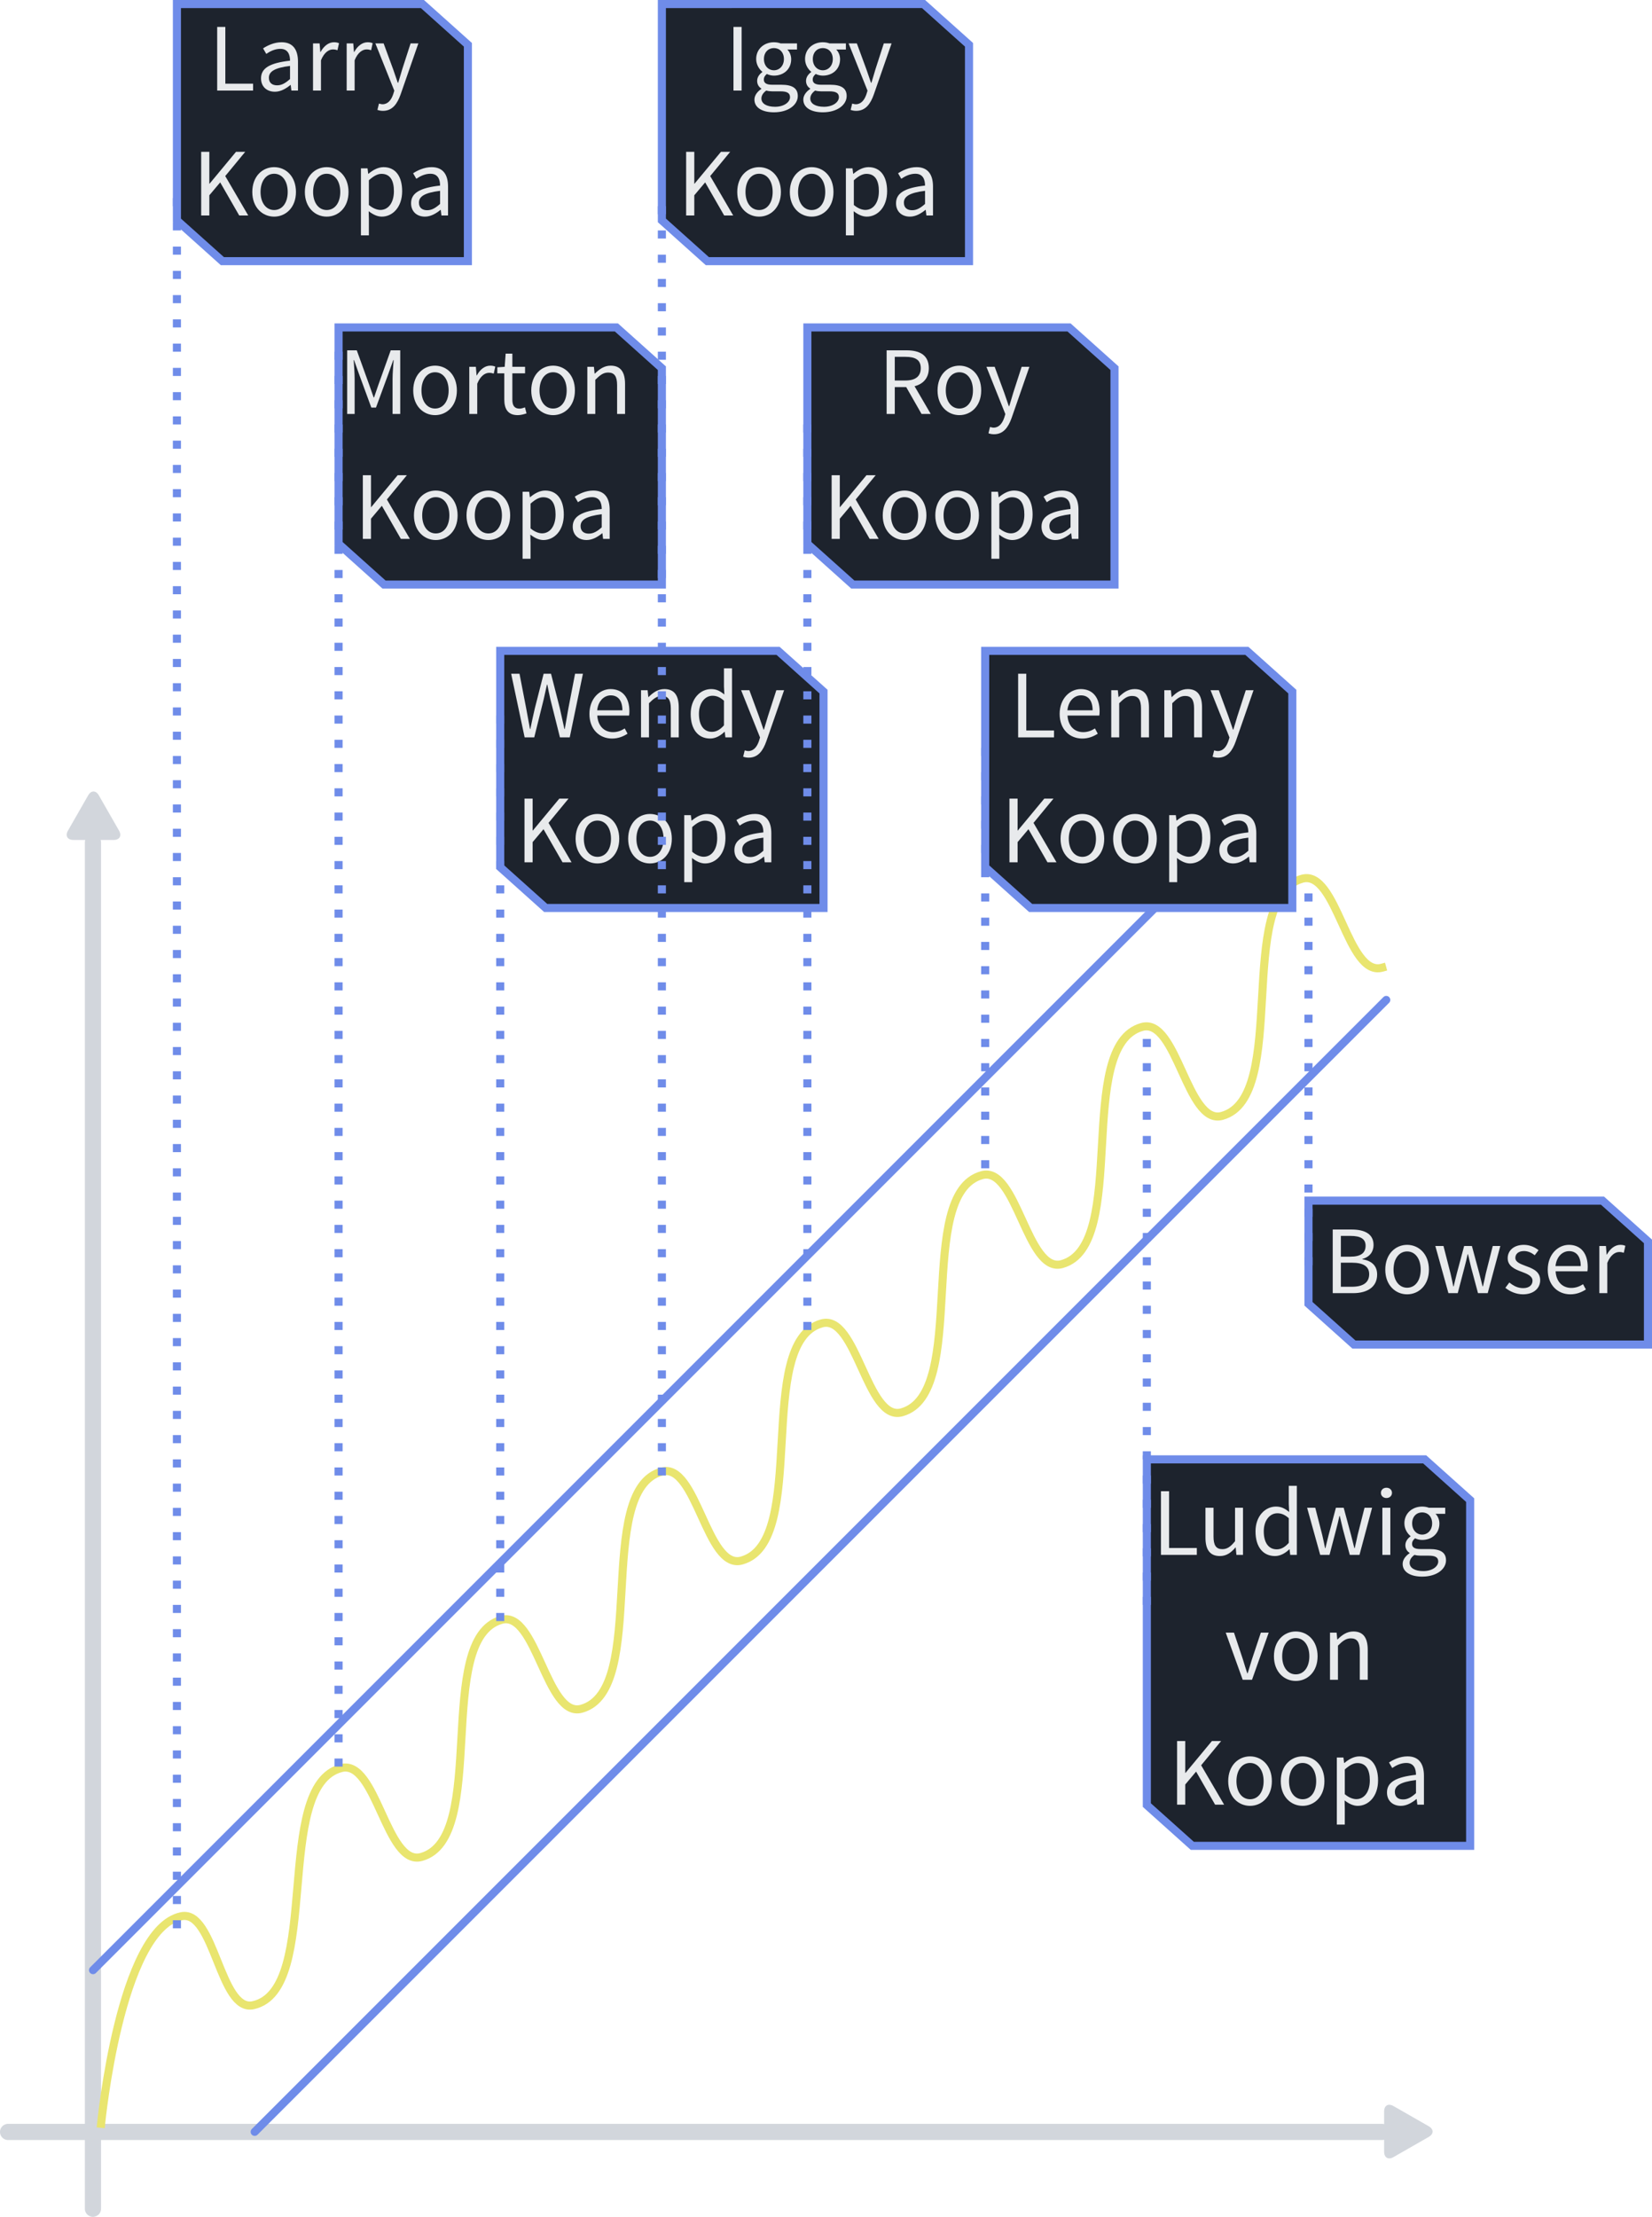 <?xml version="1.0" encoding="UTF-8" standalone="no"?>
<svg
   width="204.388"
   height="274.186"
   version="1.1"
   viewBox="0 0 204.388 274.186"
   id="svg7629"
   sodipodi:docname="flow_mario.svg"
   inkscape:version="1.2.2 (732a01da63, 2022-12-09)"
   xmlns:inkscape="http://www.inkscape.org/namespaces/inkscape"
   xmlns:sodipodi="http://sodipodi.sourceforge.net/DTD/sodipodi-0.dtd"
   xmlns="http://www.w3.org/2000/svg"
   xmlns:svg="http://www.w3.org/2000/svg"
   xmlns:rdf="http://www.w3.org/1999/02/22-rdf-syntax-ns#"
   xmlns:cc="http://creativecommons.org/ns#"
   xmlns:dc="http://purl.org/dc/elements/1.1/">
  <defs
     id="defs7633" />
  <sodipodi:namedview
     id="namedview7631"
     pagecolor="#ffffff"
     bordercolor="#000000"
     borderopacity="0.25"
     inkscape:showpageshadow="2"
     inkscape:pageopacity="0.0"
     inkscape:pagecheckerboard="0"
     inkscape:deskcolor="#d1d1d1"
     showgrid="false"
     inkscape:zoom="2.127323"
     inkscape:cx="27.49935"
     inkscape:cy="178.15818"
     inkscape:window-width="1920"
     inkscape:window-height="1017"
     inkscape:window-x="-8"
     inkscape:window-y="-8"
     inkscape:window-maximized="1"
     inkscape:current-layer="svg7629" />
  <path
     style="fill:#d2d6dc;fill-opacity:1;stroke:#d2d6dc;stroke-width:2;stroke-linecap:round;stroke-miterlimit:40;stroke-dasharray:none;stroke-dashoffset:1.2;stroke-opacity:1"
     d="m 11.5,104.186 v 169"
     id="path5161"
     inkscape:connector-curvature="0"
     sodipodi:nodetypes="cc" />
  <path
     sodipodi:nodetypes="cc"
     inkscape:connector-curvature="0"
     id="path5163"
     d="M 1,263.686 H 171"
     style="fill:#d2d6dc;fill-opacity:1;stroke:#d2d6dc;stroke-width:2;stroke-linecap:round;stroke-miterlimit:40;stroke-dasharray:none;stroke-dashoffset:1.2;stroke-opacity:1" />
  <path
     sodipodi:nodetypes="csssssssssssssssc"
     inkscape:connector-curvature="0"
     id="path5165"
     d="m 12.51,262.676 c 0,0 2.337,-24.057 9.906,-25.665 4.142,-0.88 4.779,11.916 8.915,10.999 8.58,-1.902 2.36,-27.151 10.896,-29.331 4.35,-1.111 5.572,12.204 9.906,10.999 8.375,-2.328 1.53,-27.003 9.906,-29.331 4.333,-1.204 5.572,12.204 9.906,10.999 8.375,-2.328 1.531,-27.003 9.906,-29.331 4.333,-1.205 5.572,12.204 9.906,10.999 8.375,-2.328 1.531,-27.003 9.906,-29.331 4.334,-1.205 5.572,12.204 9.906,10.999 8.375,-2.328 1.531,-27.003 9.906,-29.331 4.334,-1.205 5.572,12.204 9.906,10.999 8.375,-2.328 1.531,-27.003 9.906,-29.331 4.334,-1.205 5.572,12.204 9.906,10.999 8.375,-2.328 1.531,-27.003 9.906,-29.331 4.334,-1.205 5.572,12.204 9.906,10.999"
     style="font-style:normal;font-variant:normal;font-weight:500;font-stretch:normal;font-size:medium;line-height:0%;font-family:Inconsolata;-inkscape-font-specification:'Inconsolata Medium';letter-spacing:0px;word-spacing:0px;fill:none;fill-opacity:0.07;stroke:#e9e56f;stroke-width:1;stroke-linecap:square;stroke-linejoin:miter;stroke-miterlimit:40;stroke-dasharray:none;stroke-dashoffset:1.2;stroke-opacity:1" />
  <g
     id="g5171"
     transform="matrix(0,-0.012,-0.012,0,14.884,104.207)"
     style="fill:#d2d6dc;fill-opacity:1;stroke-width:82.566"
     inkscape:export-xdpi="96"
     inkscape:export-ydpi="96">
    <g
       id="g5169"
       style="fill:#d2d6dc;fill-opacity:1;stroke-width:82.566">
      <path
         id="path5167"
         d="M 486.413,221.412 122.347,12.916 C 69.409,-17.402 26.495,7.476 26.495,68.479 v 415.652 c 0,61.004 42.914,85.882 95.852,55.563 l 364.066,-208.49 c 52.938,-30.317 52.938,-79.473 0,-109.792 z"
         inkscape:connector-curvature="0"
         style="fill:#d2d6dc;fill-opacity:1;stroke-width:82.566" />
    </g>
  </g>
  <g
     inkscape:export-ydpi="96"
     inkscape:export-xdpi="96"
     style="fill:#d2d6dc;fill-opacity:1;stroke-width:82.566"
     transform="matrix(0.012,0,0,-0.012,170.929,266.958)"
     id="g5177">
    <g
       style="fill:#d2d6dc;fill-opacity:1;stroke-width:82.566"
       id="g5175">
      <path
         style="fill:#d2d6dc;fill-opacity:1;stroke-width:82.566"
         inkscape:connector-curvature="0"
         d="M 486.413,221.412 122.347,12.916 C 69.409,-17.402 26.495,7.476 26.495,68.479 v 415.652 c 0,61.004 42.914,85.882 95.852,55.563 l 364.066,-208.49 c 52.938,-30.317 52.938,-79.473 0,-109.792 z"
         id="path5173" />
    </g>
  </g>
  <path
     style="fill:#d2d6dc;fill-opacity:1;stroke:#6f8ce9;stroke-width:1;stroke-linecap:round;stroke-miterlimit:4;stroke-dasharray:none;stroke-dashoffset:1.2;stroke-opacity:1"
     d="m 11.51,243.676 140,-140"
     id="path5179"
     inkscape:connector-curvature="0" />
  <path
     style="fill:#d2d6dc;fill-opacity:1;stroke:#6f8ce9;stroke-width:1;stroke-linecap:round;stroke-miterlimit:4;stroke-dasharray:none;stroke-dashoffset:1.2;stroke-opacity:1"
     d="m 31.51,263.676 140,-140"
     id="path5181"
     inkscape:connector-curvature="0" />
  <path
     inkscape:connector-curvature="0"
     id="path5262"
     d="M 21.888,238.5 V 23.5"
     style="fill:none;fill-opacity:1;stroke:#6f8ce9;stroke-width:1;stroke-miterlimit:4;stroke-dasharray:1, 2;stroke-dashoffset:0;stroke-opacity:1"
     sodipodi:nodetypes="cc" />
  <g
     aria-label="Larry 
Koopa"
     id="text5272"
     style="font-size:12px;line-height:1.25;font-family:'Small Fonts';-inkscape-font-specification:'Small Fonts';text-align:center;text-anchor:middle;fill:#e8eaec;stroke:#cf2f25;stroke-linecap:round">
    <path
       d="m 26.871,11.202 h 4.44 v -0.852 h -3.432 V 3.33 h -1.008 z"
       style="font-family:'Source Sans Pro';-inkscape-font-specification:'Source Sans Pro';stroke:none"
       id="path9113" />
    <path
       d="m 32.295,9.69 c 0,1.044 0.732,1.656 1.716,1.656 0.72,0 1.368,-0.384 1.932,-0.84 h 0.024 l 0.084,0.696 h 0.816 V 7.626 c 0,-1.452 -0.6,-2.4 -2.028,-2.4 -0.936,0 -1.752,0.408 -2.292,0.756 l 0.396,0.684 c 0.456,-0.312 1.056,-0.624 1.74,-0.624 0.948,0 1.2,0.72 1.2,1.464 -2.484,0.276 -3.588,0.912 -3.588,2.184 z m 0.972,-0.072 c 0,-0.744 0.66,-1.224 2.616,-1.464 v 1.62 c -0.564,0.504 -1.032,0.78 -1.596,0.78 -0.576,0 -1.02,-0.276 -1.02,-0.936 z"
       style="font-family:'Source Sans Pro';-inkscape-font-specification:'Source Sans Pro';stroke:none"
       id="path9115" />
    <path
       d="m 38.727,11.202 h 0.984 V 7.458 c 0.396,-0.984 0.984,-1.344 1.476,-1.344 0.24,0 0.372,0.036 0.564,0.096 l 0.192,-0.864 c -0.192,-0.084 -0.372,-0.12 -0.624,-0.12 -0.66,0 -1.26,0.468 -1.656,1.2 h -0.036 l -0.084,-1.056 h -0.816 z"
       style="font-family:'Source Sans Pro';-inkscape-font-specification:'Source Sans Pro';stroke:none"
       id="path9117" />
    <path
       d="m 42.891,11.202 h 0.984 V 7.458 c 0.396,-0.984 0.984,-1.344 1.476,-1.344 0.24,0 0.372,0.036 0.564,0.096 l 0.192,-0.864 c -0.192,-0.084 -0.372,-0.12 -0.624,-0.12 -0.66,0 -1.26,0.468 -1.656,1.2 h -0.036 l -0.084,-1.056 h -0.816 z"
       style="font-family:'Source Sans Pro';-inkscape-font-specification:'Source Sans Pro';stroke:none"
       id="path9119" />
    <path
       d="m 46.887,12.81 -0.192,0.78 c 0.192,0.072 0.42,0.12 0.684,0.12 1.176,0 1.776,-0.876 2.184,-2.028 l 2.196,-6.312 h -0.96 l -1.044,3.228 c -0.156,0.516 -0.324,1.116 -0.492,1.644 h -0.048 c -0.18,-0.54 -0.384,-1.14 -0.564,-1.644 l -1.188,-3.228 h -1.02 l 2.34,5.844 -0.132,0.432 c -0.24,0.72 -0.66,1.248 -1.32,1.248 -0.144,0 -0.324,-0.048 -0.444,-0.084 z"
       style="font-family:'Source Sans Pro';-inkscape-font-specification:'Source Sans Pro';stroke:none"
       id="path9121" />
    <path
       d="m 24.891,26.65 h 1.008 v -2.496 l 1.344,-1.596 2.352,4.092 h 1.116 l -2.844,-4.872 2.472,-3 h -1.14 l -3.276,3.948 h -0.024 v -3.948 h -1.008 z"
       style="font-family:'Source Sans Pro';-inkscape-font-specification:'Source Sans Pro';stroke:none"
       id="path9123" />
    <path
       d="m 31.215,23.746 c 0,1.932 1.272,3.048 2.7,3.048 1.428,0 2.7,-1.116 2.7,-3.048 0,-1.956 -1.272,-3.072 -2.7,-3.072 -1.428,0 -2.7,1.116 -2.7,3.072 z m 1.02,0 c 0,-1.344 0.684,-2.256 1.68,-2.256 1.008,0 1.68,0.912 1.68,2.256 0,1.332 -0.672,2.232 -1.68,2.232 -0.996,0 -1.68,-0.9 -1.68,-2.232 z"
       style="font-family:'Source Sans Pro';-inkscape-font-specification:'Source Sans Pro';stroke:none"
       id="path9125" />
    <path
       d="m 37.719,23.746 c 0,1.932 1.272,3.048 2.7,3.048 1.428,0 2.7,-1.116 2.7,-3.048 0,-1.956 -1.272,-3.072 -2.7,-3.072 -1.428,0 -2.7,1.116 -2.7,3.072 z m 1.02,0 c 0,-1.344 0.684,-2.256 1.68,-2.256 1.008,0 1.68,0.912 1.68,2.256 0,1.332 -0.672,2.232 -1.68,2.232 -0.996,0 -1.68,-0.9 -1.68,-2.232 z"
       style="font-family:'Source Sans Pro';-inkscape-font-specification:'Source Sans Pro';stroke:none"
       id="path9127" />
    <path
       d="m 45.615,26.122 c 0.54,0.42 1.08,0.672 1.62,0.672 1.332,0 2.52,-1.164 2.52,-3.144 0,-1.812 -0.804,-2.976 -2.304,-2.976 -0.684,0 -1.332,0.372 -1.86,0.816 h -0.036 l -0.084,-0.672 h -0.816 v 8.292 h 0.984 v -1.968 z m 0.024,-0.768 v -3.06 c 0.576,-0.516 1.068,-0.792 1.56,-0.792 1.104,0 1.536,0.864 1.536,2.148 0,1.44 -0.708,2.316 -1.668,2.316 -0.384,0 -0.9,-0.168 -1.428,-0.612 z"
       style="font-family:'Source Sans Pro';-inkscape-font-specification:'Source Sans Pro';stroke:none"
       id="path9129" />
    <path
       d="m 50.859,25.138 c 0,1.044 0.732,1.656 1.716,1.656 0.72,0 1.368,-0.384 1.932,-0.84 h 0.024 l 0.084,0.696 h 0.816 v -3.576 c 0,-1.452 -0.6,-2.4 -2.028,-2.4 -0.936,0 -1.752,0.408 -2.292,0.756 l 0.396,0.684 c 0.456,-0.312 1.056,-0.624 1.74,-0.624 0.948,0 1.2,0.72 1.2,1.464 -2.484,0.276 -3.588,0.912 -3.588,2.184 z m 0.972,-0.072 c 0,-0.744 0.66,-1.224 2.616,-1.464 v 1.62 c -0.564,0.504 -1.032,0.78 -1.596,0.78 -0.576,0 -1.02,-0.276 -1.02,-0.936 z"
       style="font-family:'Source Sans Pro';-inkscape-font-specification:'Source Sans Pro';stroke:none"
       id="path9131" />
  </g>
  <path
     sodipodi:nodetypes="ccccccc"
     inkscape:connector-curvature="0"
     d="m 21.888,0.5 v 26.76 l 5.625,5.04 h 30.375 V 5.54 L 52.263,0.5 Z"
     style="fill:#1d232d;fill-opacity:1;stroke:#6f8ce9;stroke-width:1;stroke-linecap:round;stroke-miterlimit:4;stroke-dasharray:none;stroke-opacity:1"
     id="path5281" />
  <g
     aria-label="Larry 
Koopa"
     id="text5287"
     style="font-size:12px;line-height:1.25;font-family:'Small Fonts';-inkscape-font-specification:'Small Fonts';text-align:center;text-anchor:middle;fill:#e8eaec;stroke:#cf2f25;stroke-linecap:round">
    <path
       d="m 26.871,11.202 h 4.44 v -0.852 h -3.432 V 3.33 h -1.008 z"
       style="font-family:'Source Sans Pro';-inkscape-font-specification:'Source Sans Pro';stroke:none"
       id="path9134" />
    <path
       d="m 32.295,9.69 c 0,1.044 0.732,1.656 1.716,1.656 0.72,0 1.368,-0.384 1.932,-0.84 h 0.024 l 0.084,0.696 h 0.816 V 7.626 c 0,-1.452 -0.6,-2.4 -2.028,-2.4 -0.936,0 -1.752,0.408 -2.292,0.756 l 0.396,0.684 c 0.456,-0.312 1.056,-0.624 1.74,-0.624 0.948,0 1.2,0.72 1.2,1.464 -2.484,0.276 -3.588,0.912 -3.588,2.184 z m 0.972,-0.072 c 0,-0.744 0.66,-1.224 2.616,-1.464 v 1.62 c -0.564,0.504 -1.032,0.78 -1.596,0.78 -0.576,0 -1.02,-0.276 -1.02,-0.936 z"
       style="font-family:'Source Sans Pro';-inkscape-font-specification:'Source Sans Pro';stroke:none"
       id="path9136" />
    <path
       d="m 38.727,11.202 h 0.984 V 7.458 c 0.396,-0.984 0.984,-1.344 1.476,-1.344 0.24,0 0.372,0.036 0.564,0.096 l 0.192,-0.864 c -0.192,-0.084 -0.372,-0.12 -0.624,-0.12 -0.66,0 -1.26,0.468 -1.656,1.2 h -0.036 l -0.084,-1.056 h -0.816 z"
       style="font-family:'Source Sans Pro';-inkscape-font-specification:'Source Sans Pro';stroke:none"
       id="path9138" />
    <path
       d="m 42.891,11.202 h 0.984 V 7.458 c 0.396,-0.984 0.984,-1.344 1.476,-1.344 0.24,0 0.372,0.036 0.564,0.096 l 0.192,-0.864 c -0.192,-0.084 -0.372,-0.12 -0.624,-0.12 -0.66,0 -1.26,0.468 -1.656,1.2 h -0.036 l -0.084,-1.056 h -0.816 z"
       style="font-family:'Source Sans Pro';-inkscape-font-specification:'Source Sans Pro';stroke:none"
       id="path9140" />
    <path
       d="m 46.887,12.81 -0.192,0.78 c 0.192,0.072 0.42,0.12 0.684,0.12 1.176,0 1.776,-0.876 2.184,-2.028 l 2.196,-6.312 h -0.96 l -1.044,3.228 c -0.156,0.516 -0.324,1.116 -0.492,1.644 h -0.048 c -0.18,-0.54 -0.384,-1.14 -0.564,-1.644 l -1.188,-3.228 h -1.02 l 2.34,5.844 -0.132,0.432 c -0.24,0.72 -0.66,1.248 -1.32,1.248 -0.144,0 -0.324,-0.048 -0.444,-0.084 z"
       style="font-family:'Source Sans Pro';-inkscape-font-specification:'Source Sans Pro';stroke:none"
       id="path9142" />
    <path
       d="m 24.891,26.65 h 1.008 v -2.496 l 1.344,-1.596 2.352,4.092 h 1.116 l -2.844,-4.872 2.472,-3 h -1.14 l -3.276,3.948 h -0.024 v -3.948 h -1.008 z"
       style="font-family:'Source Sans Pro';-inkscape-font-specification:'Source Sans Pro';stroke:none"
       id="path9144" />
    <path
       d="m 31.215,23.746 c 0,1.932 1.272,3.048 2.7,3.048 1.428,0 2.7,-1.116 2.7,-3.048 0,-1.956 -1.272,-3.072 -2.7,-3.072 -1.428,0 -2.7,1.116 -2.7,3.072 z m 1.02,0 c 0,-1.344 0.684,-2.256 1.68,-2.256 1.008,0 1.68,0.912 1.68,2.256 0,1.332 -0.672,2.232 -1.68,2.232 -0.996,0 -1.68,-0.9 -1.68,-2.232 z"
       style="font-family:'Source Sans Pro';-inkscape-font-specification:'Source Sans Pro';stroke:none"
       id="path9146" />
    <path
       d="m 37.719,23.746 c 0,1.932 1.272,3.048 2.7,3.048 1.428,0 2.7,-1.116 2.7,-3.048 0,-1.956 -1.272,-3.072 -2.7,-3.072 -1.428,0 -2.7,1.116 -2.7,3.072 z m 1.02,0 c 0,-1.344 0.684,-2.256 1.68,-2.256 1.008,0 1.68,0.912 1.68,2.256 0,1.332 -0.672,2.232 -1.68,2.232 -0.996,0 -1.68,-0.9 -1.68,-2.232 z"
       style="font-family:'Source Sans Pro';-inkscape-font-specification:'Source Sans Pro';stroke:none"
       id="path9148" />
    <path
       d="m 45.615,26.122 c 0.54,0.42 1.08,0.672 1.62,0.672 1.332,0 2.52,-1.164 2.52,-3.144 0,-1.812 -0.804,-2.976 -2.304,-2.976 -0.684,0 -1.332,0.372 -1.86,0.816 h -0.036 l -0.084,-0.672 h -0.816 v 8.292 h 0.984 v -1.968 z m 0.024,-0.768 v -3.06 c 0.576,-0.516 1.068,-0.792 1.56,-0.792 1.104,0 1.536,0.864 1.536,2.148 0,1.44 -0.708,2.316 -1.668,2.316 -0.384,0 -0.9,-0.168 -1.428,-0.612 z"
       style="font-family:'Source Sans Pro';-inkscape-font-specification:'Source Sans Pro';stroke:none"
       id="path9150" />
    <path
       d="m 50.859,25.138 c 0,1.044 0.732,1.656 1.716,1.656 0.72,0 1.368,-0.384 1.932,-0.84 h 0.024 l 0.084,0.696 h 0.816 v -3.576 c 0,-1.452 -0.6,-2.4 -2.028,-2.4 -0.936,0 -1.752,0.408 -2.292,0.756 l 0.396,0.684 c 0.456,-0.312 1.056,-0.624 1.74,-0.624 0.948,0 1.2,0.72 1.2,1.464 -2.484,0.276 -3.588,0.912 -3.588,2.184 z m 0.972,-0.072 c 0,-0.744 0.66,-1.224 2.616,-1.464 v 1.62 c -0.564,0.504 -1.032,0.78 -1.596,0.78 -0.576,0 -1.02,-0.276 -1.02,-0.936 z"
       style="font-family:'Source Sans Pro';-inkscape-font-specification:'Source Sans Pro';stroke:none"
       id="path9152" />
  </g>
  <path
     sodipodi:nodetypes="ccccccc"
     inkscape:connector-curvature="0"
     d="m 41.888,40.5 v 26.76 l 5.625,5.04 h 34.375 V 45.54 l -5.625,-5.04 z"
     style="fill:#1d232d;fill-opacity:1;stroke:#6f8ce9;stroke-width:1;stroke-linecap:round;stroke-miterlimit:4;stroke-dasharray:none;stroke-opacity:1"
     id="path5321" />
  <g
     aria-label="Morton
Koopa"
     id="text5335"
     style="font-size:12px;line-height:1.25;font-family:'Small Fonts';-inkscape-font-specification:'Small Fonts';text-align:center;text-anchor:middle;fill:#e8eaec;stroke:#cf2f25;stroke-linecap:round">
    <path
       d="m 42.953,51.202 h 0.924 v -4.332 c 0,-0.696 -0.072,-1.632 -0.12,-2.328 h 0.048 l 0.624,1.752 1.512,4.116 h 0.576 l 1.512,-4.116 0.624,-1.752 h 0.048 c -0.048,0.696 -0.132,1.632 -0.132,2.328 v 4.332 h 0.948 v -7.872 h -1.176 l -1.512,4.224 -0.552,1.608 h -0.048 l -0.564,-1.608 -1.524,-4.224 h -1.188 z"
       style="font-family:'Source Sans Pro';-inkscape-font-specification:'Source Sans Pro';stroke:none"
       id="path9155" />
    <path
       d="m 51.125,48.298 c 0,1.932 1.272,3.048 2.7,3.048 1.428,0 2.7,-1.116 2.7,-3.048 0,-1.956 -1.272,-3.072 -2.7,-3.072 -1.428,0 -2.7,1.116 -2.7,3.072 z m 1.02,0 c 0,-1.344 0.684,-2.256 1.68,-2.256 1.008,0 1.68,0.912 1.68,2.256 0,1.332 -0.672,2.232 -1.68,2.232 -0.996,0 -1.68,-0.9 -1.68,-2.232 z"
       style="font-family:'Source Sans Pro';-inkscape-font-specification:'Source Sans Pro';stroke:none"
       id="path9157" />
    <path
       d="m 58.061,51.202 h 0.984 v -3.744 c 0.396,-0.984 0.984,-1.344 1.476,-1.344 0.24,0 0.372,0.036 0.564,0.096 l 0.192,-0.864 c -0.192,-0.084 -0.372,-0.12 -0.624,-0.12 -0.66,0 -1.26,0.468 -1.656,1.2 h -0.036 l -0.084,-1.056 h -0.816 z"
       style="font-family:'Source Sans Pro';-inkscape-font-specification:'Source Sans Pro';stroke:none"
       id="path9159" />
    <path
       d="m 62.393,49.402 c 0,1.152 0.42,1.944 1.668,1.944 0.36,0 0.756,-0.108 1.08,-0.216 l -0.192,-0.744 c -0.192,0.072 -0.456,0.156 -0.66,0.156 -0.672,0 -0.9,-0.408 -0.9,-1.128 v -3.24 h 1.572 v -0.804 h -1.572 v -1.632 h -0.828 l -0.12,1.632 -0.912,0.06 v 0.744 h 0.864 z"
       style="font-family:'Source Sans Pro';-inkscape-font-specification:'Source Sans Pro';stroke:none"
       id="path9161" />
    <path
       d="m 65.729,48.298 c 0,1.932 1.272,3.048 2.7,3.048 1.428,0 2.7,-1.116 2.7,-3.048 0,-1.956 -1.272,-3.072 -2.7,-3.072 -1.428,0 -2.7,1.116 -2.7,3.072 z m 1.02,0 c 0,-1.344 0.684,-2.256 1.68,-2.256 1.008,0 1.68,0.912 1.68,2.256 0,1.332 -0.672,2.232 -1.68,2.232 -0.996,0 -1.68,-0.9 -1.68,-2.232 z"
       style="font-family:'Source Sans Pro';-inkscape-font-specification:'Source Sans Pro';stroke:none"
       id="path9163" />
    <path
       d="m 72.665,51.202 h 0.984 v -4.224 c 0.588,-0.588 0.996,-0.9 1.596,-0.9 0.768,0 1.104,0.468 1.104,1.56 v 3.564 h 0.984 v -3.696 c 0,-1.488 -0.552,-2.28 -1.776,-2.28 -0.804,0 -1.404,0.432 -1.956,0.984 h -0.036 l -0.084,-0.84 h -0.816 z"
       style="font-family:'Source Sans Pro';-inkscape-font-specification:'Source Sans Pro';stroke:none"
       id="path9165" />
    <path
       d="m 44.891,66.65 h 1.008 v -2.496 l 1.344,-1.596 2.352,4.092 h 1.116 l -2.844,-4.872 2.472,-3 h -1.14 l -3.276,3.948 h -0.024 v -3.948 h -1.008 z"
       style="font-family:'Source Sans Pro';-inkscape-font-specification:'Source Sans Pro';stroke:none"
       id="path9167" />
    <path
       d="m 51.215,63.746 c 0,1.932 1.272,3.048 2.7,3.048 1.428,0 2.7,-1.116 2.7,-3.048 0,-1.956 -1.272,-3.072 -2.7,-3.072 -1.428,0 -2.7,1.116 -2.7,3.072 z m 1.02,0 c 0,-1.344 0.684,-2.256 1.68,-2.256 1.008,0 1.68,0.912 1.68,2.256 0,1.332 -0.672,2.232 -1.68,2.232 -0.996,0 -1.68,-0.9 -1.68,-2.232 z"
       style="font-family:'Source Sans Pro';-inkscape-font-specification:'Source Sans Pro';stroke:none"
       id="path9169" />
    <path
       d="m 57.719,63.746 c 0,1.932 1.272,3.048 2.7,3.048 1.428,0 2.7,-1.116 2.7,-3.048 0,-1.956 -1.272,-3.072 -2.7,-3.072 -1.428,0 -2.7,1.116 -2.7,3.072 z m 1.02,0 c 0,-1.344 0.684,-2.256 1.68,-2.256 1.008,0 1.68,0.912 1.68,2.256 0,1.332 -0.672,2.232 -1.68,2.232 -0.996,0 -1.68,-0.9 -1.68,-2.232 z"
       style="font-family:'Source Sans Pro';-inkscape-font-specification:'Source Sans Pro';stroke:none"
       id="path9171" />
    <path
       d="m 65.615,66.122 c 0.54,0.42 1.08,0.672 1.62,0.672 1.332,0 2.52,-1.164 2.52,-3.144 0,-1.812 -0.804,-2.976 -2.304,-2.976 -0.684,0 -1.332,0.372 -1.86,0.816 h -0.036 l -0.084,-0.672 h -0.816 v 8.292 h 0.984 v -1.968 z m 0.024,-0.768 v -3.06 c 0.576,-0.516 1.068,-0.792 1.56,-0.792 1.104,0 1.536,0.864 1.536,2.148 0,1.44 -0.708,2.316 -1.668,2.316 -0.384,0 -0.9,-0.168 -1.428,-0.612 z"
       style="font-family:'Source Sans Pro';-inkscape-font-specification:'Source Sans Pro';stroke:none"
       id="path9173" />
    <path
       d="m 70.859,65.138 c 0,1.044 0.732,1.656 1.716,1.656 0.72,0 1.368,-0.384 1.932,-0.84 h 0.024 l 0.084,0.696 h 0.816 v -3.576 c 0,-1.452 -0.6,-2.4 -2.028,-2.4 -0.936,0 -1.752,0.408 -2.292,0.756 l 0.396,0.684 c 0.456,-0.312 1.056,-0.624 1.74,-0.624 0.948,0 1.2,0.72 1.2,1.464 -2.484,0.276 -3.588,0.912 -3.588,2.184 z m 0.972,-0.072 c 0,-0.744 0.66,-1.224 2.616,-1.464 v 1.62 c -0.564,0.504 -1.032,0.78 -1.596,0.78 -0.576,0 -1.02,-0.276 -1.02,-0.936 z"
       style="font-family:'Source Sans Pro';-inkscape-font-specification:'Source Sans Pro';stroke:none"
       id="path9175" />
  </g>
  <path
     sodipodi:nodetypes="ccccccc"
     inkscape:connector-curvature="0"
     d="m 61.888,80.5 v 26.76 l 5.625,5.04 h 34.375 V 85.54 l -5.625,-5.04 z"
     style="fill:#1d232d;fill-opacity:1;stroke:#6f8ce9;stroke-width:1;stroke-linecap:round;stroke-miterlimit:4;stroke-dasharray:none;stroke-opacity:1"
     id="path5337" />
  <g
     aria-label="Wendy
Koopa"
     id="text5351"
     style="font-size:12px;line-height:1.25;font-family:'Small Fonts';-inkscape-font-specification:'Small Fonts';text-align:center;text-anchor:middle;fill:#e8eaec;stroke:#cf2f25;stroke-linecap:round">
    <path
       d="m 64.909,91.202 h 1.188 l 1.176,-4.74 c 0.132,-0.612 0.264,-1.176 0.396,-1.788 h 0.048 c 0.108,0.612 0.24,1.176 0.372,1.788 l 1.188,4.74 h 1.212 l 1.632,-7.872 h -0.972 l -0.828,4.284 c -0.144,0.84 -0.288,1.692 -0.444,2.544 h -0.048 c -0.192,-0.852 -0.384,-1.716 -0.564,-2.544 l -1.092,-4.284 h -0.912 l -1.092,4.284 c -0.192,0.84 -0.384,1.692 -0.552,2.544 h -0.048 c -0.156,-0.852 -0.312,-1.692 -0.468,-2.544 l -0.828,-4.284 h -1.032 z"
       style="font-family:'Source Sans Pro';-inkscape-font-specification:'Source Sans Pro';stroke:none"
       id="path9178" />
    <path
       d="m 72.925,88.298 c 0,1.908 1.236,3.048 2.796,3.048 0.792,0 1.416,-0.276 1.92,-0.6 l -0.348,-0.648 c -0.432,0.276 -0.9,0.456 -1.452,0.456 -1.116,0 -1.872,-0.792 -1.944,-2.052 h 3.936 c 0.024,-0.144 0.036,-0.336 0.036,-0.54 0,-1.668 -0.84,-2.736 -2.328,-2.736 -1.332,0 -2.616,1.164 -2.616,3.072 z m 0.96,-0.444 c 0.12,-1.176 0.864,-1.848 1.68,-1.848 0.912,0 1.44,0.66 1.44,1.848 z"
       style="font-family:'Source Sans Pro';-inkscape-font-specification:'Source Sans Pro';stroke:none"
       id="path9180" />
    <path
       d="m 79.309,91.202 h 0.984 v -4.224 c 0.588,-0.588 0.996,-0.9 1.596,-0.9 0.768,0 1.104,0.468 1.104,1.56 v 3.564 h 0.984 v -3.696 c 0,-1.488 -0.552,-2.28 -1.776,-2.28 -0.804,0 -1.404,0.432 -1.956,0.984 h -0.036 l -0.084,-0.84 h -0.816 z"
       style="font-family:'Source Sans Pro';-inkscape-font-specification:'Source Sans Pro';stroke:none"
       id="path9182" />
    <path
       d="m 85.453,88.298 c 0,1.944 0.948,3.048 2.412,3.048 0.684,0 1.308,-0.384 1.764,-0.828 h 0.036 l 0.084,0.684 h 0.816 v -8.544 h -0.996 v 2.244 l 0.048,0.996 c -0.516,-0.42 -0.96,-0.672 -1.632,-0.672 -1.332,0 -2.532,1.176 -2.532,3.072 z m 1.02,-0.012 c 0,-1.332 0.744,-2.232 1.68,-2.232 0.48,0 0.924,0.168 1.416,0.612 v 3.048 c -0.48,0.54 -0.948,0.804 -1.488,0.804 -1.02,0 -1.608,-0.84 -1.608,-2.232 z"
       style="font-family:'Source Sans Pro';-inkscape-font-specification:'Source Sans Pro';stroke:none"
       id="path9184" />
    <path
       d="m 92.137,92.81 -0.192,0.78 c 0.192,0.072 0.42,0.12 0.684,0.12 1.176,0 1.776,-0.876 2.184,-2.028 l 2.196,-6.312 h -0.96 l -1.044,3.228 c -0.156,0.516 -0.324,1.116 -0.492,1.644 h -0.048 c -0.18,-0.54 -0.384,-1.14 -0.564,-1.644 l -1.188,-3.228 h -1.02 l 2.34,5.844 -0.132,0.432 c -0.24,0.72 -0.66,1.248 -1.32,1.248 -0.144,0 -0.324,-0.048 -0.444,-0.084 z"
       style="font-family:'Source Sans Pro';-inkscape-font-specification:'Source Sans Pro';stroke:none"
       id="path9186" />
    <path
       d="m 64.891,106.65 h 1.008 v -2.496 l 1.344,-1.596 2.352,4.092 h 1.116 l -2.844,-4.872 2.472,-3 h -1.14 l -3.276,3.948 h -0.024 v -3.948 h -1.008 z"
       style="font-family:'Source Sans Pro';-inkscape-font-specification:'Source Sans Pro';stroke:none"
       id="path9188" />
    <path
       d="m 71.215,103.746 c 0,1.932 1.272,3.048 2.7,3.048 1.428,0 2.7,-1.116 2.7,-3.048 0,-1.956 -1.272,-3.072 -2.7,-3.072 -1.428,0 -2.7,1.116 -2.7,3.072 z m 1.02,0 c 0,-1.344 0.684,-2.256 1.68,-2.256 1.008,0 1.68,0.912 1.68,2.256 0,1.332 -0.672,2.232 -1.68,2.232 -0.996,0 -1.68,-0.9 -1.68,-2.232 z"
       style="font-family:'Source Sans Pro';-inkscape-font-specification:'Source Sans Pro';stroke:none"
       id="path9190" />
    <path
       d="m 77.719,103.746 c 0,1.932 1.272,3.048 2.7,3.048 1.428,0 2.7,-1.116 2.7,-3.048 0,-1.956 -1.272,-3.072 -2.7,-3.072 -1.428,0 -2.7,1.116 -2.7,3.072 z m 1.02,0 c 0,-1.344 0.684,-2.256 1.68,-2.256 1.008,0 1.68,0.912 1.68,2.256 0,1.332 -0.672,2.232 -1.68,2.232 -0.996,0 -1.68,-0.9 -1.68,-2.232 z"
       style="font-family:'Source Sans Pro';-inkscape-font-specification:'Source Sans Pro';stroke:none"
       id="path9192" />
    <path
       d="m 85.615,106.122 c 0.54,0.42 1.08,0.672 1.62,0.672 1.332,0 2.52,-1.164 2.52,-3.144 0,-1.812 -0.804,-2.976 -2.304,-2.976 -0.684,0 -1.332,0.372 -1.86,0.816 h -0.036 l -0.084,-0.672 h -0.816 v 8.292 h 0.984 v -1.968 z m 0.024,-0.768 v -3.06 c 0.576,-0.516 1.068,-0.792 1.56,-0.792 1.104,0 1.536,0.864 1.536,2.148 0,1.44 -0.708,2.316 -1.668,2.316 -0.384,0 -0.9,-0.168 -1.428,-0.612 z"
       style="font-family:'Source Sans Pro';-inkscape-font-specification:'Source Sans Pro';stroke:none"
       id="path9194" />
    <path
       d="m 90.859,105.138 c 0,1.044 0.732,1.656 1.716,1.656 0.72,0 1.368,-0.384 1.932,-0.84 h 0.024 l 0.084,0.696 h 0.816 v -3.576 c 0,-1.452 -0.6,-2.4 -2.028,-2.4 -0.936,0 -1.752,0.408 -2.292,0.756 l 0.396,0.684 c 0.456,-0.312 1.056,-0.624 1.74,-0.624 0.948,0 1.2,0.72 1.2,1.464 -2.484,0.276 -3.588,0.912 -3.588,2.184 z m 0.972,-0.072 c 0,-0.744 0.66,-1.224 2.616,-1.464 v 1.62 c -0.564,0.504 -1.032,0.78 -1.596,0.78 -0.576,0 -1.02,-0.276 -1.02,-0.936 z"
       style="font-family:'Source Sans Pro';-inkscape-font-specification:'Source Sans Pro';stroke:none"
       id="path9196" />
  </g>
  <path
     sodipodi:nodetypes="ccccccc"
     inkscape:connector-curvature="0"
     d="m 81.888,0.5 v 26.76 l 5.625,5.04 h 32.375 V 5.54 l -5.625,-5.04 z"
     style="fill:#1d232d;fill-opacity:1;stroke:#6f8ce9;stroke-width:1;stroke-linecap:round;stroke-miterlimit:4;stroke-dasharray:none;stroke-opacity:1"
     id="path5353" />
  <g
     aria-label="Iggy
Koopa"
     id="text5367"
     style="font-size:12px;line-height:1.25;font-family:'Small Fonts';-inkscape-font-specification:'Small Fonts';text-align:center;text-anchor:middle;fill:#e8eaec;stroke:#cf2f25;stroke-linecap:round">
    <path
       d="m 90.747,11.202 h 1.008 V 3.33 h -1.008 z"
       style="font-family:'Source Sans Pro';-inkscape-font-specification:'Source Sans Pro';stroke:none"
       id="path9199" />
    <path
       d="m 94.203,12.186 c 0,-0.336 0.18,-0.684 0.6,-0.984 0.252,0.072 0.528,0.096 0.756,0.096 h 1.008 c 0.756,0 1.176,0.18 1.176,0.72 0,0.612 -0.732,1.188 -1.848,1.188 -1.056,0 -1.692,-0.396 -1.692,-1.02 z m -0.864,0.132 c 0,1.008 0.984,1.572 2.412,1.572 1.812,0 2.952,-0.936 2.952,-2.016 0,-0.972 -0.684,-1.392 -2.04,-1.392 h -1.128 c -0.792,0 -1.032,-0.264 -1.032,-0.636 0,-0.324 0.168,-0.516 0.372,-0.696 0.264,0.132 0.588,0.204 0.876,0.204 1.188,0 2.136,-0.78 2.136,-2.028 0,-0.492 -0.204,-0.936 -0.48,-1.2 h 1.2 v -0.756 h -2.028 c -0.216,-0.084 -0.504,-0.144 -0.828,-0.144 -1.188,0 -2.196,0.804 -2.196,2.076 0,0.696 0.372,1.26 0.756,1.572 v 0.048 c -0.3,0.204 -0.636,0.588 -0.636,1.08 0,0.456 0.228,0.768 0.516,0.948 v 0.048 c -0.528,0.36 -0.852,0.828 -0.852,1.32 z m 2.412,-3.624 c -0.672,0 -1.236,-0.54 -1.236,-1.392 0,-0.852 0.552,-1.356 1.236,-1.356 0.684,0 1.236,0.504 1.236,1.356 0,0.852 -0.564,1.392 -1.236,1.392 z"
       style="font-family:'Source Sans Pro';-inkscape-font-specification:'Source Sans Pro';stroke:none"
       id="path9201" />
    <path
       d="m 100.251,12.186 c 0,-0.336 0.18,-0.684 0.6,-0.984 0.252,0.072 0.528,0.096 0.756,0.096 h 1.008 c 0.756,0 1.176,0.18 1.176,0.72 0,0.612 -0.732,1.188 -1.848,1.188 -1.056,0 -1.692,-0.396 -1.692,-1.02 z m -0.864,0.132 c 0,1.008 0.984,1.572 2.412,1.572 1.812,0 2.952,-0.936 2.952,-2.016 0,-0.972 -0.684,-1.392 -2.04,-1.392 h -1.128 c -0.792,0 -1.032,-0.264 -1.032,-0.636 0,-0.324 0.168,-0.516 0.372,-0.696 0.264,0.132 0.588,0.204 0.876,0.204 1.188,0 2.136,-0.78 2.136,-2.028 0,-0.492 -0.204,-0.936 -0.48,-1.2 h 1.2 v -0.756 h -2.028 c -0.216,-0.084 -0.504,-0.144 -0.828,-0.144 -1.188,0 -2.196,0.804 -2.196,2.076 0,0.696 0.372,1.26 0.756,1.572 v 0.048 c -0.3,0.204 -0.636,0.588 -0.636,1.08 0,0.456 0.228,0.768 0.516,0.948 v 0.048 c -0.528,0.36 -0.852,0.828 -0.852,1.32 z m 2.412,-3.624 c -0.672,0 -1.236,-0.54 -1.236,-1.392 0,-0.852 0.552,-1.356 1.236,-1.356 0.684,0 1.236,0.504 1.236,1.356 0,0.852 -0.564,1.392 -1.236,1.392 z"
       style="font-family:'Source Sans Pro';-inkscape-font-specification:'Source Sans Pro';stroke:none"
       id="path9203" />
    <path
       d="m 105.435,12.81 -0.192,0.78 c 0.192,0.072 0.42,0.12 0.684,0.12 1.176,0 1.776,-0.876 2.184,-2.028 l 2.196,-6.312 h -0.96 l -1.044,3.228 c -0.156,0.516 -0.324,1.116 -0.492,1.644 h -0.048 c -0.18,-0.54 -0.384,-1.14 -0.564,-1.644 l -1.188,-3.228 h -1.02 l 2.34,5.844 -0.132,0.432 c -0.24,0.72 -0.66,1.248 -1.32,1.248 -0.144,0 -0.324,-0.048 -0.444,-0.084 z"
       style="font-family:'Source Sans Pro';-inkscape-font-specification:'Source Sans Pro';stroke:none"
       id="path9205" />
    <path
       d="m 84.891,26.65 h 1.008 v -2.496 l 1.344,-1.596 2.352,4.092 h 1.116 l -2.844,-4.872 2.472,-3 h -1.14 l -3.276,3.948 h -0.024 v -3.948 h -1.008 z"
       style="font-family:'Source Sans Pro';-inkscape-font-specification:'Source Sans Pro';stroke:none"
       id="path9207" />
    <path
       d="m 91.215,23.746 c 0,1.932 1.272,3.048 2.7,3.048 1.428,0 2.7,-1.116 2.7,-3.048 0,-1.956 -1.272,-3.072 -2.7,-3.072 -1.428,0 -2.7,1.116 -2.7,3.072 z m 1.02,0 c 0,-1.344 0.684,-2.256 1.68,-2.256 1.008,0 1.68,0.912 1.68,2.256 0,1.332 -0.672,2.232 -1.68,2.232 -0.996,0 -1.68,-0.9 -1.68,-2.232 z"
       style="font-family:'Source Sans Pro';-inkscape-font-specification:'Source Sans Pro';stroke:none"
       id="path9209" />
    <path
       d="m 97.719,23.746 c 0,1.932 1.272,3.048 2.7,3.048 1.428,0 2.7,-1.116 2.7,-3.048 0,-1.956 -1.272,-3.072 -2.7,-3.072 -1.428,0 -2.7,1.116 -2.7,3.072 z m 1.02,0 c 0,-1.344 0.684,-2.256 1.68,-2.256 1.008,0 1.68,0.912 1.68,2.256 0,1.332 -0.672,2.232 -1.68,2.232 -0.996,0 -1.68,-0.9 -1.68,-2.232 z"
       style="font-family:'Source Sans Pro';-inkscape-font-specification:'Source Sans Pro';stroke:none"
       id="path9211" />
    <path
       d="m 105.615,26.122 c 0.54,0.42 1.08,0.672 1.62,0.672 1.332,0 2.52,-1.164 2.52,-3.144 0,-1.812 -0.804,-2.976 -2.304,-2.976 -0.684,0 -1.332,0.372 -1.86,0.816 h -0.036 l -0.084,-0.672 h -0.816 v 8.292 h 0.984 v -1.968 z m 0.024,-0.768 v -3.06 c 0.576,-0.516 1.068,-0.792 1.56,-0.792 1.104,0 1.536,0.864 1.536,2.148 0,1.44 -0.708,2.316 -1.668,2.316 -0.384,0 -0.9,-0.168 -1.428,-0.612 z"
       style="font-family:'Source Sans Pro';-inkscape-font-specification:'Source Sans Pro';stroke:none"
       id="path9213" />
    <path
       d="m 110.859,25.138 c 0,1.044 0.732,1.656 1.716,1.656 0.72,0 1.368,-0.384 1.932,-0.84 h 0.024 l 0.084,0.696 h 0.816 v -3.576 c 0,-1.452 -0.6,-2.4 -2.028,-2.4 -0.936,0 -1.752,0.408 -2.292,0.756 l 0.396,0.684 c 0.456,-0.312 1.056,-0.624 1.74,-0.624 0.948,0 1.2,0.72 1.2,1.464 -2.484,0.276 -3.588,0.912 -3.588,2.184 z m 0.972,-0.072 c 0,-0.744 0.66,-1.224 2.616,-1.464 v 1.62 c -0.564,0.504 -1.032,0.78 -1.596,0.78 -0.576,0 -1.02,-0.276 -1.02,-0.936 z"
       style="font-family:'Source Sans Pro';-inkscape-font-specification:'Source Sans Pro';stroke:none"
       id="path9215" />
  </g>
  <path
     sodipodi:nodetypes="ccccccc"
     inkscape:connector-curvature="0"
     d="m 99.888,40.5 v 26.76 l 5.625,5.04 h 32.375 V 45.54 l -5.625,-5.04 z"
     style="fill:#1d232d;fill-opacity:1;stroke:#6f8ce9;stroke-width:1;stroke-linecap:round;stroke-miterlimit:4;stroke-dasharray:none;stroke-opacity:1"
     id="path5369" />
  <g
     aria-label="Roy
Koopa"
     id="text5383"
     style="font-size:12px;line-height:1.25;font-family:'Small Fonts';-inkscape-font-specification:'Small Fonts';text-align:center;text-anchor:middle;fill:#e8eaec;stroke:#cf2f25;stroke-linecap:round">
    <path
       d="m 110.703,44.134 h 1.32 c 1.224,0 1.896,0.372 1.896,1.404 0,1.02 -0.672,1.524 -1.896,1.524 h -1.32 z m 4.452,7.068 -2.004,-3.432 c 1.068,-0.276 1.764,-1.008 1.764,-2.232 0,-1.632 -1.152,-2.208 -2.748,-2.208 h -2.472 v 7.872 h 1.008 v -3.324 h 1.416 l 1.896,3.324 z"
       style="font-family:'Source Sans Pro';-inkscape-font-specification:'Source Sans Pro';stroke:none"
       id="path9218" />
    <path
       d="m 115.995,48.298 c 0,1.932 1.272,3.048 2.7,3.048 1.428,0 2.7,-1.116 2.7,-3.048 0,-1.956 -1.272,-3.072 -2.7,-3.072 -1.428,0 -2.7,1.116 -2.7,3.072 z m 1.02,0 c 0,-1.344 0.684,-2.256 1.68,-2.256 1.008,0 1.68,0.912 1.68,2.256 0,1.332 -0.672,2.232 -1.68,2.232 -0.996,0 -1.68,-0.9 -1.68,-2.232 z"
       style="font-family:'Source Sans Pro';-inkscape-font-specification:'Source Sans Pro';stroke:none"
       id="path9220" />
    <path
       d="m 122.487,52.81 -0.192,0.78 c 0.192,0.072 0.42,0.12 0.684,0.12 1.176,0 1.776,-0.876 2.184,-2.028 l 2.196,-6.312 h -0.96 l -1.044,3.228 c -0.156,0.516 -0.324,1.116 -0.492,1.644 h -0.048 c -0.18,-0.54 -0.384,-1.14 -0.564,-1.644 l -1.188,-3.228 h -1.02 l 2.34,5.844 -0.132,0.432 c -0.24,0.72 -0.66,1.248 -1.32,1.248 -0.144,0 -0.324,-0.048 -0.444,-0.084 z"
       style="font-family:'Source Sans Pro';-inkscape-font-specification:'Source Sans Pro';stroke:none"
       id="path9222" />
    <path
       d="m 102.891,66.65 h 1.008 v -2.496 l 1.344,-1.596 2.352,4.092 h 1.116 l -2.844,-4.872 2.472,-3 h -1.14 l -3.276,3.948 h -0.024 v -3.948 h -1.008 z"
       style="font-family:'Source Sans Pro';-inkscape-font-specification:'Source Sans Pro';stroke:none"
       id="path9224" />
    <path
       d="m 109.215,63.746 c 0,1.932 1.272,3.048 2.7,3.048 1.428,0 2.7,-1.116 2.7,-3.048 0,-1.956 -1.272,-3.072 -2.7,-3.072 -1.428,0 -2.7,1.116 -2.7,3.072 z m 1.02,0 c 0,-1.344 0.684,-2.256 1.68,-2.256 1.008,0 1.68,0.912 1.68,2.256 0,1.332 -0.672,2.232 -1.68,2.232 -0.996,0 -1.68,-0.9 -1.68,-2.232 z"
       style="font-family:'Source Sans Pro';-inkscape-font-specification:'Source Sans Pro';stroke:none"
       id="path9226" />
    <path
       d="m 115.719,63.746 c 0,1.932 1.272,3.048 2.7,3.048 1.428,0 2.7,-1.116 2.7,-3.048 0,-1.956 -1.272,-3.072 -2.7,-3.072 -1.428,0 -2.7,1.116 -2.7,3.072 z m 1.02,0 c 0,-1.344 0.684,-2.256 1.68,-2.256 1.008,0 1.68,0.912 1.68,2.256 0,1.332 -0.672,2.232 -1.68,2.232 -0.996,0 -1.68,-0.9 -1.68,-2.232 z"
       style="font-family:'Source Sans Pro';-inkscape-font-specification:'Source Sans Pro';stroke:none"
       id="path9228" />
    <path
       d="m 123.615,66.122 c 0.54,0.42 1.08,0.672 1.62,0.672 1.332,0 2.52,-1.164 2.52,-3.144 0,-1.812 -0.804,-2.976 -2.304,-2.976 -0.684,0 -1.332,0.372 -1.86,0.816 h -0.036 l -0.084,-0.672 h -0.816 v 8.292 h 0.984 v -1.968 z m 0.024,-0.768 v -3.06 c 0.576,-0.516 1.068,-0.792 1.56,-0.792 1.104,0 1.536,0.864 1.536,2.148 0,1.44 -0.708,2.316 -1.668,2.316 -0.384,0 -0.9,-0.168 -1.428,-0.612 z"
       style="font-family:'Source Sans Pro';-inkscape-font-specification:'Source Sans Pro';stroke:none"
       id="path9230" />
    <path
       d="m 128.859,65.138 c 0,1.044 0.732,1.656 1.716,1.656 0.72,0 1.368,-0.384 1.932,-0.84 h 0.024 l 0.084,0.696 h 0.816 v -3.576 c 0,-1.452 -0.6,-2.4 -2.028,-2.4 -0.936,0 -1.752,0.408 -2.292,0.756 l 0.396,0.684 c 0.456,-0.312 1.056,-0.624 1.74,-0.624 0.948,0 1.2,0.72 1.2,1.464 -2.484,0.276 -3.588,0.912 -3.588,2.184 z m 0.972,-0.072 c 0,-0.744 0.66,-1.224 2.616,-1.464 v 1.62 c -0.564,0.504 -1.032,0.78 -1.596,0.78 -0.576,0 -1.02,-0.276 -1.02,-0.936 z"
       style="font-family:'Source Sans Pro';-inkscape-font-specification:'Source Sans Pro';stroke:none"
       id="path9232" />
  </g>
  <path
     sodipodi:nodetypes="ccccccc"
     inkscape:connector-curvature="0"
     d="m 121.888,80.5 v 26.76 l 5.625,5.04 h 32.375 V 85.54 l -5.625,-5.04 z"
     style="fill:#1d232d;fill-opacity:1;stroke:#6f8ce9;stroke-width:1;stroke-linecap:round;stroke-miterlimit:4;stroke-dasharray:none;stroke-opacity:1"
     id="path5385" />
  <g
     aria-label="Lenny
Koopa"
     id="text5399"
     style="font-size:12px;line-height:1.25;font-family:'Small Fonts';-inkscape-font-specification:'Small Fonts';text-align:center;text-anchor:middle;fill:#e8eaec;stroke:#cf2f25;stroke-linecap:round">
    <path
       d="m 125.965,91.202 h 4.44 v -0.852 h -3.432 v -7.02 h -1.008 z"
       style="font-family:'Source Sans Pro';-inkscape-font-specification:'Source Sans Pro';stroke:none"
       id="path9235" />
    <path
       d="m 131.101,88.298 c 0,1.908 1.236,3.048 2.796,3.048 0.792,0 1.416,-0.276 1.92,-0.6 l -0.348,-0.648 c -0.432,0.276 -0.9,0.456 -1.452,0.456 -1.116,0 -1.872,-0.792 -1.944,-2.052 h 3.936 c 0.024,-0.144 0.036,-0.336 0.036,-0.54 0,-1.668 -0.84,-2.736 -2.328,-2.736 -1.332,0 -2.616,1.164 -2.616,3.072 z m 0.96,-0.444 c 0.12,-1.176 0.864,-1.848 1.68,-1.848 0.912,0 1.44,0.66 1.44,1.848 z"
       style="font-family:'Source Sans Pro';-inkscape-font-specification:'Source Sans Pro';stroke:none"
       id="path9237" />
    <path
       d="m 137.485,91.202 h 0.984 v -4.224 c 0.588,-0.588 0.996,-0.9 1.596,-0.9 0.768,0 1.104,0.468 1.104,1.56 v 3.564 h 0.984 v -3.696 c 0,-1.488 -0.552,-2.28 -1.776,-2.28 -0.804,0 -1.404,0.432 -1.956,0.984 h -0.036 l -0.084,-0.84 h -0.816 z"
       style="font-family:'Source Sans Pro';-inkscape-font-specification:'Source Sans Pro';stroke:none"
       id="path9239" />
    <path
       d="m 144.049,91.202 h 0.984 v -4.224 c 0.588,-0.588 0.996,-0.9 1.596,-0.9 0.768,0 1.104,0.468 1.104,1.56 v 3.564 h 0.984 v -3.696 c 0,-1.488 -0.552,-2.28 -1.776,-2.28 -0.804,0 -1.404,0.432 -1.956,0.984 h -0.036 l -0.084,-0.84 h -0.816 z"
       style="font-family:'Source Sans Pro';-inkscape-font-specification:'Source Sans Pro';stroke:none"
       id="path9241" />
    <path
       d="m 150.217,92.81 -0.192,0.78 c 0.192,0.072 0.42,0.12 0.684,0.12 1.176,0 1.776,-0.876 2.184,-2.028 l 2.196,-6.312 h -0.96 l -1.044,3.228 c -0.156,0.516 -0.324,1.116 -0.492,1.644 h -0.048 c -0.18,-0.54 -0.384,-1.14 -0.564,-1.644 l -1.188,-3.228 h -1.02 l 2.34,5.844 -0.132,0.432 c -0.24,0.72 -0.66,1.248 -1.32,1.248 -0.144,0 -0.324,-0.048 -0.444,-0.084 z"
       style="font-family:'Source Sans Pro';-inkscape-font-specification:'Source Sans Pro';stroke:none"
       id="path9243" />
    <path
       d="m 124.891,106.65 h 1.008 v -2.496 l 1.344,-1.596 2.352,4.092 h 1.116 l -2.844,-4.872 2.472,-3 h -1.14 l -3.276,3.948 h -0.024 v -3.948 h -1.008 z"
       style="font-family:'Source Sans Pro';-inkscape-font-specification:'Source Sans Pro';stroke:none"
       id="path9245" />
    <path
       d="m 131.215,103.746 c 0,1.932 1.272,3.048 2.7,3.048 1.428,0 2.7,-1.116 2.7,-3.048 0,-1.956 -1.272,-3.072 -2.7,-3.072 -1.428,0 -2.7,1.116 -2.7,3.072 z m 1.02,0 c 0,-1.344 0.684,-2.256 1.68,-2.256 1.008,0 1.68,0.912 1.68,2.256 0,1.332 -0.672,2.232 -1.68,2.232 -0.996,0 -1.68,-0.9 -1.68,-2.232 z"
       style="font-family:'Source Sans Pro';-inkscape-font-specification:'Source Sans Pro';stroke:none"
       id="path9247" />
    <path
       d="m 137.719,103.746 c 0,1.932 1.272,3.048 2.7,3.048 1.428,0 2.7,-1.116 2.7,-3.048 0,-1.956 -1.272,-3.072 -2.7,-3.072 -1.428,0 -2.7,1.116 -2.7,3.072 z m 1.02,0 c 0,-1.344 0.684,-2.256 1.68,-2.256 1.008,0 1.68,0.912 1.68,2.256 0,1.332 -0.672,2.232 -1.68,2.232 -0.996,0 -1.68,-0.9 -1.68,-2.232 z"
       style="font-family:'Source Sans Pro';-inkscape-font-specification:'Source Sans Pro';stroke:none"
       id="path9249" />
    <path
       d="m 145.615,106.122 c 0.54,0.42 1.08,0.672 1.62,0.672 1.332,0 2.52,-1.164 2.52,-3.144 0,-1.812 -0.804,-2.976 -2.304,-2.976 -0.684,0 -1.332,0.372 -1.86,0.816 h -0.036 l -0.084,-0.672 h -0.816 v 8.292 h 0.984 v -1.968 z m 0.024,-0.768 v -3.06 c 0.576,-0.516 1.068,-0.792 1.56,-0.792 1.104,0 1.536,0.864 1.536,2.148 0,1.44 -0.708,2.316 -1.668,2.316 -0.384,0 -0.9,-0.168 -1.428,-0.612 z"
       style="font-family:'Source Sans Pro';-inkscape-font-specification:'Source Sans Pro';stroke:none"
       id="path9251" />
    <path
       d="m 150.859,105.138 c 0,1.044 0.732,1.656 1.716,1.656 0.72,0 1.368,-0.384 1.932,-0.84 h 0.024 l 0.084,0.696 h 0.816 v -3.576 c 0,-1.452 -0.6,-2.4 -2.028,-2.4 -0.936,0 -1.752,0.408 -2.292,0.756 l 0.396,0.684 c 0.456,-0.312 1.056,-0.624 1.74,-0.624 0.948,0 1.2,0.72 1.2,1.464 -2.484,0.276 -3.588,0.912 -3.588,2.184 z m 0.972,-0.072 c 0,-0.744 0.66,-1.224 2.616,-1.464 v 1.62 c -0.564,0.504 -1.032,0.78 -1.596,0.78 -0.576,0 -1.02,-0.276 -1.02,-0.936 z"
       style="font-family:'Source Sans Pro';-inkscape-font-specification:'Source Sans Pro';stroke:none"
       id="path9253" />
  </g>
  <path
     sodipodi:nodetypes="ccccccc"
     inkscape:connector-curvature="0"
     d="m 141.888,180.5 v 42.76 l 5.625,5.04 h 34.375 v -42.76 l -5.625,-5.04 z"
     style="fill:#1d232d;fill-opacity:1;stroke:#6f8ce9;stroke-width:1;stroke-linecap:round;stroke-miterlimit:4;stroke-dasharray:none;stroke-opacity:1"
     id="path5401" />
  <g
     aria-label="Ludwig
von
Koopa"
     id="text5415"
     style="font-size:12px;line-height:1.25;font-family:'Small Fonts';-inkscape-font-specification:'Small Fonts';text-align:center;text-anchor:middle;fill:#e8eaec;stroke:#cf2f25;stroke-linecap:round">
    <path
       d="m 143.634,192.314 h 4.44 v -0.852 h -3.432 v -7.02 h -1.008 z"
       style="font-family:'Source Sans Pro';-inkscape-font-specification:'Source Sans Pro';stroke:none"
       id="path9256" />
    <path
       d="m 149.142,190.178 c 0,1.488 0.552,2.28 1.788,2.28 0.804,0 1.38,-0.42 1.92,-1.056 h 0.036 l 0.084,0.912 h 0.816 v -5.832 h -0.984 v 4.14 c -0.552,0.684 -0.972,0.984 -1.572,0.984 -0.768,0 -1.092,-0.468 -1.092,-1.56 v -3.564 h -0.996 z"
       style="font-family:'Source Sans Pro';-inkscape-font-specification:'Source Sans Pro';stroke:none"
       id="path9258" />
    <path
       d="m 155.334,189.41 c 0,1.944 0.948,3.048 2.412,3.048 0.684,0 1.308,-0.384 1.764,-0.828 h 0.036 l 0.084,0.684 h 0.816 v -8.544 h -0.996 v 2.244 l 0.048,0.996 c -0.516,-0.42 -0.96,-0.672 -1.632,-0.672 -1.332,0 -2.532,1.176 -2.532,3.072 z m 1.02,-0.012 c 0,-1.332 0.744,-2.232 1.68,-2.232 0.48,0 0.924,0.168 1.416,0.612 v 3.048 c -0.48,0.54 -0.948,0.804 -1.488,0.804 -1.02,0 -1.608,-0.84 -1.608,-2.232 z"
       style="font-family:'Source Sans Pro';-inkscape-font-specification:'Source Sans Pro';stroke:none"
       id="path9260" />
    <path
       d="m 163.338,192.314 h 1.152 l 0.816,-3.12 c 0.156,-0.552 0.276,-1.104 0.408,-1.692 h 0.048 c 0.144,0.588 0.252,1.128 0.396,1.68 l 0.84,3.132 h 1.2 l 1.56,-5.832 h -0.936 l -0.852,3.372 c -0.12,0.552 -0.228,1.08 -0.36,1.62 h -0.048 c -0.132,-0.54 -0.264,-1.068 -0.408,-1.62 l -0.912,-3.372 h -0.96 l -0.9,3.372 c -0.144,0.54 -0.264,1.08 -0.396,1.62 h -0.048 c -0.108,-0.54 -0.216,-1.068 -0.348,-1.62 l -0.864,-3.372 h -1.008 z"
       style="font-family:'Source Sans Pro';-inkscape-font-specification:'Source Sans Pro';stroke:none"
       id="path9262" />
    <path
       d="m 171.534,185.282 c 0.384,0 0.684,-0.264 0.684,-0.636 0,-0.384 -0.3,-0.636 -0.684,-0.636 -0.384,0 -0.684,0.252 -0.684,0.636 0,0.372 0.3,0.636 0.684,0.636 z m -0.504,7.032 h 0.984 v -5.832 h -0.984 z"
       style="font-family:'Source Sans Pro';-inkscape-font-specification:'Source Sans Pro';stroke:none"
       id="path9264" />
    <path
       d="m 174.402,193.298 c 0,-0.336 0.18,-0.684 0.6,-0.984 0.252,0.072 0.528,0.096 0.756,0.096 h 1.008 c 0.756,0 1.176,0.18 1.176,0.72 0,0.612 -0.732,1.188 -1.848,1.188 -1.056,0 -1.692,-0.396 -1.692,-1.02 z m -0.864,0.132 c 0,1.008 0.984,1.572 2.412,1.572 1.812,0 2.952,-0.936 2.952,-2.016 0,-0.972 -0.684,-1.392 -2.04,-1.392 h -1.128 c -0.792,0 -1.032,-0.264 -1.032,-0.636 0,-0.324 0.168,-0.516 0.372,-0.696 0.264,0.132 0.588,0.204 0.876,0.204 1.188,0 2.136,-0.78 2.136,-2.028 0,-0.492 -0.204,-0.936 -0.48,-1.2 h 1.2 v -0.756 h -2.028 c -0.216,-0.084 -0.504,-0.144 -0.828,-0.144 -1.188,0 -2.196,0.804 -2.196,2.076 0,0.696 0.372,1.26 0.756,1.572 v 0.048 c -0.3,0.204 -0.636,0.588 -0.636,1.08 0,0.456 0.228,0.768 0.516,0.948 v 0.048 c -0.528,0.36 -0.852,0.828 -0.852,1.32 z m 2.412,-3.624 c -0.672,0 -1.236,-0.54 -1.236,-1.392 0,-0.852 0.552,-1.356 1.236,-1.356 0.684,0 1.236,0.504 1.236,1.356 0,0.852 -0.564,1.392 -1.236,1.392 z"
       style="font-family:'Source Sans Pro';-inkscape-font-specification:'Source Sans Pro';stroke:none"
       id="path9266" />
    <path
       d="m 153.75,207.762 h 1.152 l 2.064,-5.832 h -0.972 l -1.104,3.312 c -0.168,0.576 -0.36,1.164 -0.528,1.716 h -0.048 c -0.18,-0.552 -0.372,-1.14 -0.54,-1.716 l -1.104,-3.312 h -1.02 z"
       style="font-family:'Source Sans Pro';-inkscape-font-specification:'Source Sans Pro';stroke:none"
       id="path9268" />
    <path
       d="m 157.614,204.858 c 0,1.932 1.272,3.048 2.7,3.048 1.428,0 2.7,-1.116 2.7,-3.048 0,-1.956 -1.272,-3.072 -2.7,-3.072 -1.428,0 -2.7,1.116 -2.7,3.072 z m 1.02,0 c 0,-1.344 0.684,-2.256 1.68,-2.256 1.008,0 1.68,0.912 1.68,2.256 0,1.332 -0.672,2.232 -1.68,2.232 -0.996,0 -1.68,-0.9 -1.68,-2.232 z"
       style="font-family:'Source Sans Pro';-inkscape-font-specification:'Source Sans Pro';stroke:none"
       id="path9270" />
    <path
       d="m 164.55,207.762 h 0.984 v -4.224 c 0.588,-0.588 0.996,-0.9 1.596,-0.9 0.768,0 1.104,0.468 1.104,1.56 v 3.564 h 0.984 v -3.696 c 0,-1.488 -0.552,-2.28 -1.776,-2.28 -0.804,0 -1.404,0.432 -1.956,0.984 h -0.036 l -0.084,-0.84 h -0.816 z"
       style="font-family:'Source Sans Pro';-inkscape-font-specification:'Source Sans Pro';stroke:none"
       id="path9272" />
    <path
       d="m 145.632,223.21 h 1.008 v -2.496 l 1.344,-1.596 2.352,4.092 h 1.116 l -2.844,-4.872 2.472,-3 h -1.14 l -3.276,3.948 h -0.024 v -3.948 h -1.008 z"
       style="font-family:'Source Sans Pro';-inkscape-font-specification:'Source Sans Pro';stroke:none"
       id="path9274" />
    <path
       d="m 151.956,220.306 c 0,1.932 1.272,3.048 2.7,3.048 1.428,0 2.7,-1.116 2.7,-3.048 0,-1.956 -1.272,-3.072 -2.7,-3.072 -1.428,0 -2.7,1.116 -2.7,3.072 z m 1.02,0 c 0,-1.344 0.684,-2.256 1.68,-2.256 1.008,0 1.68,0.912 1.68,2.256 0,1.332 -0.672,2.232 -1.68,2.232 -0.996,0 -1.68,-0.9 -1.68,-2.232 z"
       style="font-family:'Source Sans Pro';-inkscape-font-specification:'Source Sans Pro';stroke:none"
       id="path9276" />
    <path
       d="m 158.46,220.306 c 0,1.932 1.272,3.048 2.7,3.048 1.428,0 2.7,-1.116 2.7,-3.048 0,-1.956 -1.272,-3.072 -2.7,-3.072 -1.428,0 -2.7,1.116 -2.7,3.072 z m 1.02,0 c 0,-1.344 0.684,-2.256 1.68,-2.256 1.008,0 1.68,0.912 1.68,2.256 0,1.332 -0.672,2.232 -1.68,2.232 -0.996,0 -1.68,-0.9 -1.68,-2.232 z"
       style="font-family:'Source Sans Pro';-inkscape-font-specification:'Source Sans Pro';stroke:none"
       id="path9278" />
    <path
       d="m 166.356,222.682 c 0.54,0.42 1.08,0.672 1.62,0.672 1.332,0 2.52,-1.164 2.52,-3.144 0,-1.812 -0.804,-2.976 -2.304,-2.976 -0.684,0 -1.332,0.372 -1.86,0.816 h -0.036 l -0.084,-0.672 h -0.816 v 8.292 h 0.984 v -1.968 z m 0.024,-0.768 v -3.06 c 0.576,-0.516 1.068,-0.792 1.56,-0.792 1.104,0 1.536,0.864 1.536,2.148 0,1.44 -0.708,2.316 -1.668,2.316 -0.384,0 -0.9,-0.168 -1.428,-0.612 z"
       style="font-family:'Source Sans Pro';-inkscape-font-specification:'Source Sans Pro';stroke:none"
       id="path9280" />
    <path
       d="m 171.6,221.698 c 0,1.044 0.732,1.656 1.716,1.656 0.72,0 1.368,-0.384 1.932,-0.84 h 0.024 l 0.084,0.696 h 0.816 v -3.576 c 0,-1.452 -0.6,-2.4 -2.028,-2.4 -0.936,0 -1.752,0.408 -2.292,0.756 l 0.396,0.684 c 0.456,-0.312 1.056,-0.624 1.74,-0.624 0.948,0 1.2,0.72 1.2,1.464 -2.484,0.276 -3.588,0.912 -3.588,2.184 z m 0.972,-0.072 c 0,-0.744 0.66,-1.224 2.616,-1.464 v 1.62 c -0.564,0.504 -1.032,0.78 -1.596,0.78 -0.576,0 -1.02,-0.276 -1.02,-0.936 z"
       style="font-family:'Source Sans Pro';-inkscape-font-specification:'Source Sans Pro';stroke:none"
       id="path9282" />
  </g>
  <path
     sodipodi:nodetypes="ccccccc"
     inkscape:connector-curvature="0"
     d="m 161.888,148.5 v 12.76 l 5.625,5.04 h 36.375 v -12.76 l -5.625,-5.04 z"
     style="fill:#1d232d;fill-opacity:1;stroke:#6f8ce9;stroke-width:1;stroke-linecap:round;stroke-miterlimit:4;stroke-dasharray:none;stroke-opacity:1"
     id="path5417" />
  <g
     aria-label="Bowser"
     id="text5431"
     style="font-size:12px;line-height:1.25;font-family:'Small Fonts';-inkscape-font-specification:'Small Fonts';text-align:center;text-anchor:middle;fill:#e8eaec;stroke:#cf2f25;stroke-linecap:round">
    <path
       d="m 164.886,159.943 h 2.52 c 1.752,0 2.976,-0.756 2.976,-2.304 0,-1.08 -0.672,-1.704 -1.824,-1.884 v -0.048 c 0.936,-0.24 1.38,-0.936 1.38,-1.716 0,-1.38 -1.116,-1.92 -2.712,-1.92 h -2.34 z m 1.008,-4.512 v -2.568 h 1.212 c 1.212,0 1.848,0.36 1.848,1.212 0,0.876 -0.564,1.356 -1.896,1.356 z m 0,3.72 v -2.976 h 1.368 c 1.38,0 2.136,0.444 2.136,1.416 0,1.068 -0.792,1.56 -2.136,1.56 z"
       style="font-family:'Source Sans Pro';-inkscape-font-specification:'Source Sans Pro';stroke:none"
       id="path9285" />
    <path
       d="m 171.39,157.039 c 0,1.932 1.272,3.048 2.7,3.048 1.428,0 2.7,-1.116 2.7,-3.048 0,-1.956 -1.272,-3.072 -2.7,-3.072 -1.428,0 -2.7,1.116 -2.7,3.072 z m 1.02,0 c 0,-1.344 0.684,-2.256 1.68,-2.256 1.008,0 1.68,0.912 1.68,2.256 0,1.332 -0.672,2.232 -1.68,2.232 -0.996,0 -1.68,-0.9 -1.68,-2.232 z"
       style="font-family:'Source Sans Pro';-inkscape-font-specification:'Source Sans Pro';stroke:none"
       id="path9287" />
    <path
       d="m 179.202,159.943 h 1.152 l 0.816,-3.12 c 0.156,-0.552 0.276,-1.104 0.408,-1.692 h 0.048 c 0.144,0.588 0.252,1.128 0.396,1.68 l 0.84,3.132 h 1.2 l 1.56,-5.832 h -0.936 l -0.852,3.372 c -0.12,0.552 -0.228,1.08 -0.36,1.62 h -0.048 c -0.132,-0.54 -0.264,-1.068 -0.408,-1.62 l -0.912,-3.372 h -0.96 l -0.9,3.372 c -0.144,0.54 -0.264,1.08 -0.396,1.62 h -0.048 c -0.108,-0.54 -0.216,-1.068 -0.348,-1.62 l -0.864,-3.372 h -1.008 z"
       style="font-family:'Source Sans Pro';-inkscape-font-specification:'Source Sans Pro';stroke:none"
       id="path9289" />
    <path
       d="m 186.246,159.283 c 0.552,0.456 1.344,0.804 2.172,0.804 1.38,0 2.136,-0.792 2.136,-1.74 0,-1.104 -0.936,-1.452 -1.776,-1.764 -0.66,-0.252 -1.296,-0.468 -1.296,-1.008 0,-0.444 0.336,-0.84 1.068,-0.84 0.516,0 0.936,0.216 1.332,0.516 l 0.468,-0.624 c -0.444,-0.36 -1.08,-0.66 -1.812,-0.66 -1.26,0 -2.004,0.72 -2.004,1.656 0,0.984 0.912,1.38 1.74,1.68 0.636,0.24 1.332,0.504 1.332,1.104 0,0.504 -0.384,0.912 -1.152,0.912 -0.696,0 -1.212,-0.288 -1.716,-0.696 z"
       style="font-family:'Source Sans Pro';-inkscape-font-specification:'Source Sans Pro';stroke:none"
       id="path9291" />
    <path
       d="m 191.49,157.039 c 0,1.908 1.236,3.048 2.796,3.048 0.792,0 1.416,-0.276 1.92,-0.6 l -0.348,-0.648 c -0.432,0.276 -0.9,0.456 -1.452,0.456 -1.116,0 -1.872,-0.792 -1.944,-2.052 h 3.936 c 0.024,-0.144 0.036,-0.336 0.036,-0.54 0,-1.668 -0.84,-2.736 -2.328,-2.736 -1.332,0 -2.616,1.164 -2.616,3.072 z m 0.96,-0.444 c 0.12,-1.176 0.864,-1.848 1.68,-1.848 0.912,0 1.44,0.66 1.44,1.848 z"
       style="font-family:'Source Sans Pro';-inkscape-font-specification:'Source Sans Pro';stroke:none"
       id="path9293" />
    <path
       d="m 197.874,159.943 h 0.984 v -3.744 c 0.396,-0.984 0.984,-1.344 1.476,-1.344 0.24,0 0.372,0.036 0.564,0.096 l 0.192,-0.864 c -0.192,-0.084 -0.372,-0.12 -0.624,-0.12 -0.66,0 -1.26,0.468 -1.656,1.2 h -0.036 l -0.084,-1.056 h -0.816 z"
       style="font-family:'Source Sans Pro';-inkscape-font-specification:'Source Sans Pro';stroke:none"
       id="path9295" />
  </g>
  <path
     inkscape:connector-curvature="0"
     id="path5510"
     d="M 41.888,218.5 V 43.5"
     style="fill:none;fill-opacity:1;stroke:#6f8ce9;stroke-width:1;stroke-miterlimit:4;stroke-dasharray:1, 2;stroke-dashoffset:0;stroke-opacity:1"
     sodipodi:nodetypes="cc" />
  <path
     inkscape:connector-curvature="0"
     id="path5512"
     d="M 61.888,200.5 V 87.5"
     style="fill:none;fill-opacity:1;stroke:#6f8ce9;stroke-width:1;stroke-miterlimit:4;stroke-dasharray:1, 2;stroke-dashoffset:0;stroke-opacity:1"
     sodipodi:nodetypes="cc" />
  <path
     inkscape:connector-curvature="0"
     id="path5514"
     d="M 81.888,182.5 V 23.5"
     style="fill:none;fill-opacity:1;stroke:#6f8ce9;stroke-width:1;stroke-miterlimit:4;stroke-dasharray:1, 2;stroke-dashoffset:0;stroke-opacity:1"
     sodipodi:nodetypes="cc" />
  <path
     inkscape:connector-curvature="0"
     id="path5516"
     d="M 99.888,164.5 V 51.5"
     style="fill:none;fill-opacity:1;stroke:#6f8ce9;stroke-width:1;stroke-miterlimit:4;stroke-dasharray:1, 2;stroke-dashoffset:0;stroke-opacity:1"
     sodipodi:nodetypes="cc" />
  <path
     inkscape:connector-curvature="0"
     id="path5518"
     d="m 121.888,144.5 v -53"
     style="fill:none;fill-opacity:1;stroke:#6f8ce9;stroke-width:1;stroke-miterlimit:4;stroke-dasharray:1, 2;stroke-dashoffset:0;stroke-opacity:1"
     sodipodi:nodetypes="cc" />
  <path
     inkscape:connector-curvature="0"
     id="path5520"
     d="m 141.888,198.5 v -71"
     style="fill:none;fill-opacity:1;stroke:#6f8ce9;stroke-width:1;stroke-miterlimit:4;stroke-dasharray:1, 2;stroke-dashoffset:0;stroke-opacity:1"
     sodipodi:nodetypes="cc" />
  <path
     inkscape:connector-curvature="0"
     id="path5522"
     d="m 161.888,156.5 v -47"
     style="fill:none;fill-opacity:1;stroke:#6f8ce9;stroke-width:1;stroke-miterlimit:4;stroke-dasharray:1, 2;stroke-dashoffset:0;stroke-opacity:1"
     sodipodi:nodetypes="cc" />
</svg>
